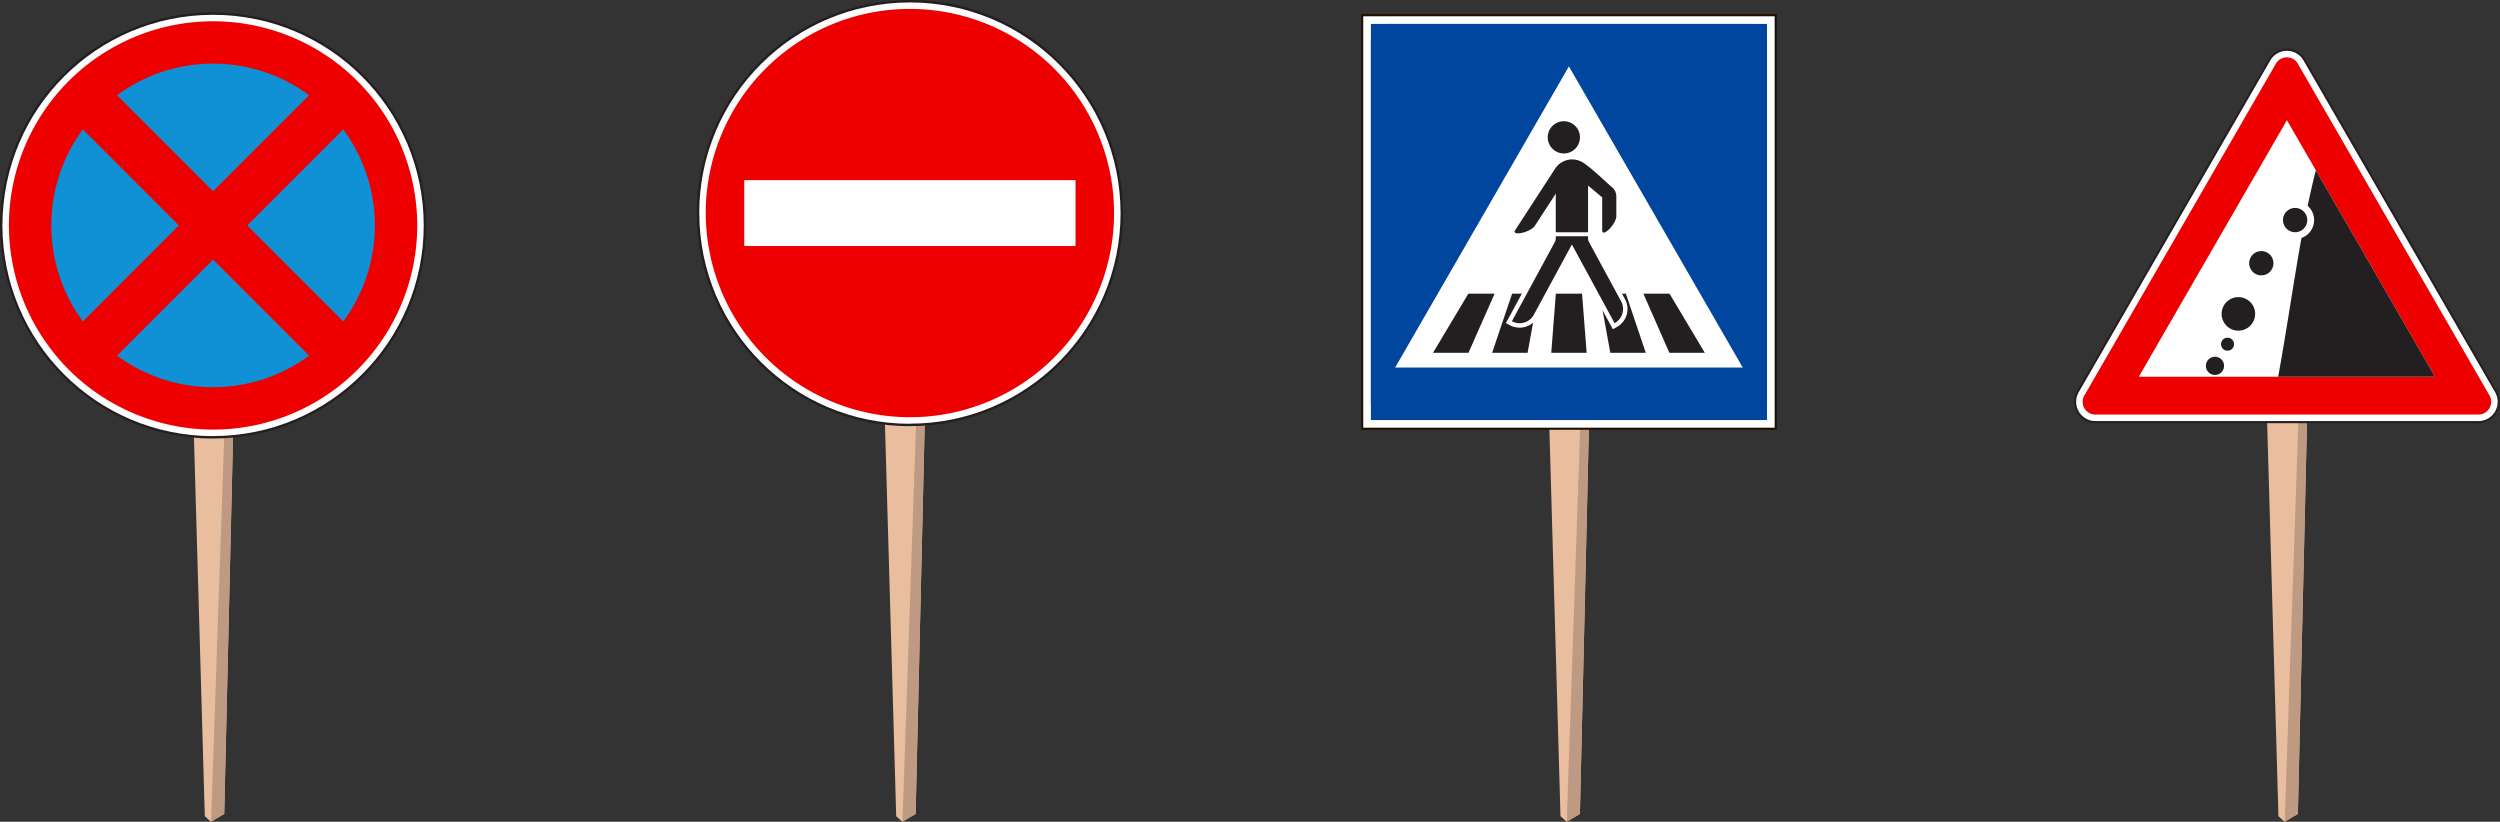 <svg xmlns="http://www.w3.org/2000/svg" width="597.342" height="196.347" viewBox="0 0 597.342 196.347"><rect x="0" y="0" width="597.342" height="196.347" fill="#333333" stroke="none"/><defs><style>.a{fill:#e8be9f;}.b{fill:#bd9a81;}.c,.f,.j,.k{fill:#fff;}.c{stroke:#1e0e00;stroke-miterlimit:500;}.c,.k{stroke-width:0.5px;}.d,.e{fill:#00469e;}.e,.f,.g,.h,.i,.k{fill-rule:evenodd;}.g{fill:#231f20;}.h{fill:#e00;}.i{fill:#1090d5;}.k{stroke:#231f20;stroke-miterlimit:22.926;}</style></defs><g transform="translate(-384.591 -432)"><path class="a" d="M683.783,436.622l-2.512,107.993-3.148,1.856-.036.018s-.619-.556-1.462-1.336l-3.1-108.029,8.349-.413Z" transform="translate(-243.099 81.858)"/><path class="b" d="M683.314,436.622,680.8,544.615l-3.148,1.856,3.749-109.76Z" transform="translate(-242.631 81.858)"/><path class="a" d="M812.155,436.622l-2.511,107.993-3.149,1.856-.036.018s-.619-.556-1.462-1.336l-3.1-108.029,8.349-.413Z" transform="translate(-206.272 81.858)"/><path class="b" d="M811.686,436.622l-2.511,107.993-3.148,1.856,3.749-109.76Z" transform="translate(-205.803 81.858)"/><path class="a" d="M954.706,436.622,952.2,544.615l-3.148,1.856-.036.018s-.619-.556-1.462-1.336l-3.1-108.029,8.349-.413Z" transform="translate(-190.105 81.858)"/><path class="b" d="M954.238,436.622l-2.511,107.993-3.148,1.856,3.749-109.76Z" transform="translate(-189.636 81.858)"/><path class="a" d="M1088.782,436.622l-2.511,107.993-3.149,1.856-.036.018s-.619-.556-1.462-1.336l-3.1-108.029,8.348-.413Z" transform="translate(-152.631 81.858)"/><path class="b" d="M1088.313,436.622,1085.8,544.615l-3.148,1.856,3.749-109.76Z" transform="translate(-152.162 81.858)"/><g transform="translate(710.072 435.64)"><rect class="c" width="98.8" height="98.799" transform="translate(0 0)"/><rect class="d" width="94.649" height="94.649" transform="translate(2.075 2.075)"/><g transform="translate(2.075 2.075)"><path class="e" d="M910.684,458.73a4.141,4.141,0,0,1-4.134-4.136V368.236a4.143,4.143,0,0,1,4.134-4.152h86.359a4.149,4.149,0,0,1,4.156,4.153v86.356a4.148,4.148,0,0,1-4.156,4.136Z" transform="translate(-906.55 -364.084)"/><path class="f" d="M911.756,445.154h83.057L953.275,373.2Z" transform="translate(-905.96 -363.05)"/><path class="g" d="M919.88,436.1l8.44-14.127H934.6L928.355,436.1Z" transform="translate(-905.038 -357.519)"/><path class="g" d="M932.567,436.1l4.776-14.127h2.33l-3.815,7.021.93.506a4.932,4.932,0,0,0,5.569-.606l-1.316,7.206Z" transform="translate(-903.599 -357.519)"/><path class="g" d="M945.257,436.1l1.094-14.127h6.264l1.1,14.127Z" transform="translate(-902.16 -357.519)"/><path class="g" d="M958.117,436.1l-1.843-10.141,2.449,4.5.93-.507a4.905,4.905,0,0,0,1.975-6.667l-.71-1.317h.911l4.763,14.127Z" transform="translate(-900.911 -357.519)"/><path class="g" d="M971.234,436.1l-6.209-14.127h6.245l8.436,14.127Z" transform="translate(-899.918 -357.519)"/><path class="g" d="M951.143,411.617l-9.1,16.795a3.838,3.838,0,0,1-5.231,1.536l10.242-18.888a1.75,1.75,0,0,0,.236-.909v-.491h7.714v.491a1.928,1.928,0,0,0,.238.909l7.665,14.127a3.867,3.867,0,0,1-1.555,5.233Z" transform="translate(-903.118 -358.915)"/><path class="g" d="M954.94,399.4v11.174h-7.714v-9.231l-5.008,7.694c-1.016,1.571-5.689,2.565-4.676,1l9.5-14.616a4.846,4.846,0,0,1,6.664-1.519c2.315,1.5,4.8,4.068,6.955,5.89a2.925,2.925,0,0,1,1.032,2.21v4.725c0,1.875-3.376,5.248-3.376,3.377v-7.866Z" transform="translate(-903.051 -360.788)"/><path class="g" d="M952.2,388.834a3.849,3.849,0,1,1-3.831-3.866A3.846,3.846,0,0,1,952.2,388.834Z" transform="translate(-902.246 -361.716)"/></g></g><g transform="translate(384.591 434.954)"><path class="f" d="M683.242,361.865a50.621,50.621,0,1,1-50.622,50.62A50.626,50.626,0,0,1,683.242,361.865Z" transform="translate(-632.329 -361.574)"/><path class="g" d="M734.182,412.515h-.58l-.065-2.591-.194-2.555-.323-2.519-.439-2.476-.566-2.437-.677-2.386-.791-2.34-.9-2.286-1.01-2.227-1.11-2.171-1.21-2.109L725,384.377l-1.4-1.973-1.494-1.9-1.584-1.825-1.666-1.748-1.749-1.667-1.824-1.583-1.9-1.494-1.973-1.4-2.042-1.31-2.108-1.211-2.172-1.112-2.227-1.009-2.285-.9-2.339-.791-2.388-.681-2.437-.56-2.475-.442-2.52-.323-2.556-.194-2.589-.065v-.58l2.618.066,2.585.2,2.546.324,2.511.449,2.458.57,2.417.684,2.366.8,2.31.914,2.259,1.018,2.195,1.127,2.13,1.226,2.065,1.324,2,1.417,1.921,1.514,1.849,1.6,1.768,1.687,1.685,1.766,1.6,1.852,1.514,1.922,1.42,2,1.323,2.065,1.226,2.13,1.123,2.2,1.02,2.258.913,2.311.8,2.365.685,2.417.571,2.462.445,2.507.326,2.546.2,2.586.065,2.618Zm-50.91,50.913,2.618-.066,2.585-.2,2.546-.324,2.511-.449,2.458-.57,2.417-.684,2.366-.8,2.31-.912,2.259-1.02,2.195-1.125,2.13-1.226,2.065-1.324,2-1.42,1.921-1.512,1.849-1.6,1.768-1.685,1.685-1.768,1.6-1.85,1.514-1.921,1.42-2,1.323-2.066,1.226-2.132,1.123-2.195,1.02-2.256.913-2.314.8-2.363.685-2.417.571-2.462.445-2.509.326-2.547.2-2.585.065-2.619h-.58l-.065,2.59-.194,2.557-.323,2.519-.439,2.477-.566,2.437-.677,2.386-.791,2.338-.9,2.287-1.01,2.227-1.11,2.171-1.21,2.108L725,440.655l-1.4,1.973-1.494,1.9-1.584,1.825-1.666,1.748-1.749,1.665-1.824,1.586-1.9,1.493-1.973,1.4-2.042,1.31-2.108,1.211-2.172,1.11-2.227,1.01-2.285.9-2.339.791-2.388.679-2.437.562-2.475.44-2.52.323-2.556.2-2.589.062v.582Zm-50.913-50.913.068,2.619.2,2.585.323,2.547.449,2.509.568,2.462.687,2.417.8,2.363.91,2.314,1.02,2.256,1.127,2.195,1.226,2.132,1.324,2.066,1.42,2,1.51,1.921,1.6,1.85,1.685,1.768,1.768,1.685,1.849,1.6,1.924,1.512,1.994,1.42,2.065,1.324,2.133,1.226,2.195,1.125,2.256,1.02,2.311.912,2.365.8,2.417.684,2.463.57,2.507.449,2.546.324,2.585.2,2.62.066v-.582l-2.591-.062-2.556-.2-2.517-.323-2.479-.44-2.436-.562-2.388-.679-2.34-.791-2.285-.9-2.227-1.01-2.169-1.11-2.11-1.211-2.043-1.31-1.972-1.4-1.9-1.493-1.827-1.586-1.749-1.665-1.665-1.748-1.582-1.825-1.494-1.9-1.4-1.973-1.309-2.043-1.21-2.108-1.113-2.171-1.008-2.227-.9-2.287-.794-2.338-.678-2.386-.561-2.437-.442-2.477-.32-2.519L633,415.1l-.065-2.59ZM683.272,361.6l-2.62.066-2.585.2-2.546.324-2.507.449-2.463.57-2.417.684-2.365.8-2.311.914-2.256,1.018-2.195,1.127-2.133,1.226-2.065,1.324-1.994,1.417-1.924,1.514-1.849,1.6-1.768,1.687-1.685,1.766-1.6,1.852-1.51,1.922-1.42,2-1.324,2.065-1.226,2.13-1.127,2.2-1.02,2.258-.91,2.311-.8,2.365-.687,2.417-.568,2.462-.449,2.507-.323,2.546-.2,2.586-.068,2.618h.581l.065-2.591.2-2.555.32-2.519.442-2.476.561-2.437.678-2.386.794-2.34.9-2.286L637.9,390.7l1.113-2.171,1.21-2.109,1.309-2.041,1.4-1.973,1.494-1.9,1.582-1.825,1.665-1.748,1.749-1.667,1.827-1.583,1.9-1.494,1.972-1.4,2.043-1.31,2.11-1.211,2.169-1.112,2.227-1.009,2.285-.9,2.34-.791,2.388-.681,2.436-.56,2.479-.442,2.517-.323,2.556-.194,2.591-.065Z" transform="translate(-632.359 -361.604)"/><path class="h" d="M683.052,461.08a48.781,48.781,0,1,0-48.78-48.782A48.875,48.875,0,0,0,683.052,461.08Z" transform="translate(-632.142 -361.387)"/><path class="i" d="M650.91,432.605a38.653,38.653,0,0,1,0-45.877l22.939,22.94Z" transform="translate(-631.11 -358.755)"/><path class="i" d="M703.363,437.608a38.646,38.646,0,0,1-45.882,0l22.942-22.937Z" transform="translate(-629.51 -355.586)"/><path class="i" d="M708.365,386.728a38.639,38.639,0,0,1,0,45.877l-22.94-22.937Z" transform="translate(-626.341 -358.755)"/><path class="i" d="M680.423,372.611a38.483,38.483,0,0,1,22.94,7.543L680.423,403.1l-22.942-22.941A38.5,38.5,0,0,1,680.423,372.611Z" transform="translate(-629.51 -360.356)"/></g><g transform="translate(551.085 432)"><path class="f" d="M812.779,359.211a50.621,50.621,0,1,1-50.624,50.622A50.631,50.631,0,0,1,812.779,359.211Z" transform="translate(-761.864 -358.922)"/><path class="g" d="M863.721,409.863h-.58l-.065-2.588-.2-2.556-.321-2.52-.442-2.476-.562-2.436-.679-2.388-.791-2.336-.9-2.288-1.008-2.228-1.112-2.171-1.21-2.108-1.31-2.043-1.4-1.975-1.494-1.9-1.581-1.826-1.667-1.746-1.748-1.669-1.827-1.581-1.9-1.494-1.974-1.4-2.041-1.31-2.109-1.21-2.17-1.113-2.229-1.007-2.286-.9-2.338-.791-2.387-.681-2.436-.561-2.477-.442-2.518-.32-2.556-.2-2.59-.065v-.58l2.618.067,2.584.2,2.549.323,2.507.449,2.463.571,2.417.684,2.365.8,2.311.914,2.257,1.017,2.195,1.126,2.132,1.227,2.065,1.323,2,1.42,1.924,1.511,1.847,1.6,1.769,1.685,1.685,1.769,1.6,1.846,1.51,1.923,1.421,2,1.323,2.065,1.227,2.13,1.126,2.2,1.019,2.259.913,2.307.8,2.368.684,2.417.57,2.463.449,2.507.324,2.546.2,2.585.066,2.617Zm-50.913,50.911,2.618-.065,2.584-.2,2.549-.323,2.507-.449,2.463-.571,2.417-.684,2.364-.8,2.313-.914,2.257-1.02,2.195-1.122,2.132-1.227,2.065-1.323,2-1.42,1.924-1.514,1.847-1.6,1.769-1.684,1.685-1.773,1.6-1.846,1.51-1.923,1.421-2,1.323-2.065,1.227-2.132,1.126-2.2,1.019-2.256.913-2.31.8-2.365.684-2.418.57-2.462.449-2.507.324-2.55.2-2.582.066-2.621h-.58l-.065,2.592-.2,2.556-.321,2.516-.442,2.478-.562,2.437-.679,2.385-.791,2.339-.9,2.285-1.008,2.23-1.112,2.169-1.21,2.111-1.31,2.04-1.4,1.975-1.494,1.9-1.581,1.826-1.667,1.747-1.748,1.668-1.827,1.581-1.9,1.494-1.974,1.4-2.041,1.314-2.109,1.21-2.17,1.11-2.229,1.01-2.285.9-2.339.791-2.387.681-2.436.561-2.477.439-2.518.323-2.556.194-2.59.065v.581Zm-50.914-50.911.066,2.621.2,2.582.323,2.55.45,2.507.568,2.462.686,2.418.8,2.365.913,2.31,1.019,2.256,1.125,2.2,1.226,2.132,1.325,2.065,1.421,2,1.51,1.923,1.6,1.846,1.686,1.773,1.769,1.684,1.847,1.6,1.923,1.514,2,1.42,2.065,1.323,2.133,1.227,2.195,1.122,2.256,1.02,2.313.914,2.364.8,2.417.684,2.463.571,2.507.449,2.547.323,2.585.2,2.619.065v-.581l-2.591-.065-2.556-.194-2.519-.323-2.477-.439-2.436-.561-2.387-.681-2.339-.791-2.285-.9-2.227-1.01-2.172-1.11-2.109-1.21-2.041-1.314-1.974-1.4-1.9-1.494-1.826-1.581-1.748-1.668-1.667-1.747-1.581-1.826-1.494-1.9-1.4-1.975-1.31-2.04-1.211-2.111-1.112-2.169-1.006-2.23-.9-2.285-.793-2.339-.677-2.385-.563-2.437-.441-2.478-.321-2.516-.2-2.556-.063-2.592Zm50.914-50.912-2.619.067-2.585.2-2.547.323-2.507.449-2.463.571-2.417.684-2.366.8-2.31.914-2.256,1.017-2.195,1.126-2.133,1.227-2.065,1.323-2,1.42-1.923,1.511-1.847,1.6-1.769,1.685-1.686,1.769-1.6,1.846-1.51,1.923-1.421,2-1.325,2.065-1.226,2.13-1.125,2.2-1.019,2.259-.913,2.307-.8,2.368-.686,2.417-.568,2.463-.45,2.507-.323,2.546-.2,2.585-.066,2.617h.581l.063-2.588.2-2.556.321-2.52.441-2.476.563-2.436.677-2.388.793-2.336.9-2.288,1.006-2.228,1.112-2.171,1.211-2.108,1.31-2.043,1.4-1.975,1.494-1.9,1.581-1.826,1.667-1.746,1.748-1.669,1.826-1.581,1.9-1.494,1.974-1.4,2.041-1.31,2.109-1.21,2.172-1.113,2.227-1.007,2.286-.9,2.338-.791,2.387-.681,2.436-.561,2.477-.442,2.519-.32,2.556-.2,2.591-.065Z" transform="translate(-761.894 -358.951)"/><path class="h" d="M812.591,458.426a48.781,48.781,0,1,0-48.781-48.78A48.874,48.874,0,0,0,812.591,458.426Z" transform="translate(-761.677 -358.734)"/><rect class="j" width="79.153" height="15.739" transform="translate(11.337 43.041)"/></g><g transform="translate(880.39 443.893)"><path class="k" d="M1134.107,458.6a4.849,4.849,0,0,0,4.162-7.23l-45.82-79.352a4.833,4.833,0,0,0-8.335,0l-45.819,79.352a4.859,4.859,0,0,0,4.172,7.23Z" transform="translate(-1037.655 -369.632)"/><path class="h" d="M1133.923,456.6a3.031,3.031,0,0,0,2.6-4.512l-45.835-79.351a3.024,3.024,0,0,0-5.2,0l-45.806,79.351a3.027,3.027,0,0,0,2.6,4.512Z" transform="translate(-1037.471 -369.448)"/><path class="f" d="M1122.129,446.047h-70.788l35.393-61.309Z" transform="translate(-1036.103 -367.919)"/><path class="g" d="M1085.186,403.575a2.9,2.9,0,1,1-2.9,2.9A2.9,2.9,0,0,1,1085.186,403.575Z" transform="translate(-1032.593 -365.783)"/><path class="g" d="M1070.545,431.423a1.552,1.552,0,1,1-1.553,1.55A1.553,1.553,0,0,1,1070.545,431.423Z" transform="translate(-1034.101 -362.625)"/><path class="g" d="M1067.915,435.511a2.173,2.173,0,1,1-2.176,2.174A2.173,2.173,0,0,1,1067.915,435.511Z" transform="translate(-1034.47 -362.161)"/><path class="g" d="M1073.118,422.711a4.007,4.007,0,1,1-4.006,4.008A4.009,4.009,0,0,1,1073.118,422.711Z" transform="translate(-1034.088 -363.613)"/><path class="g" d="M1077.931,412.833a2.9,2.9,0,1,1-2.9,2.9A2.9,2.9,0,0,1,1077.931,412.833Z" transform="translate(-1033.416 -364.733)"/><path class="g" d="M1090.255,395.489c-.707,2.757-1.351,5.595-1.956,8.5a4.533,4.533,0,0,1-1.48,7.675c-1.907,10.562-3.5,21.817-5.57,33.164h37.487Z" transform="translate(-1032.711 -366.7)"/></g></g></svg>